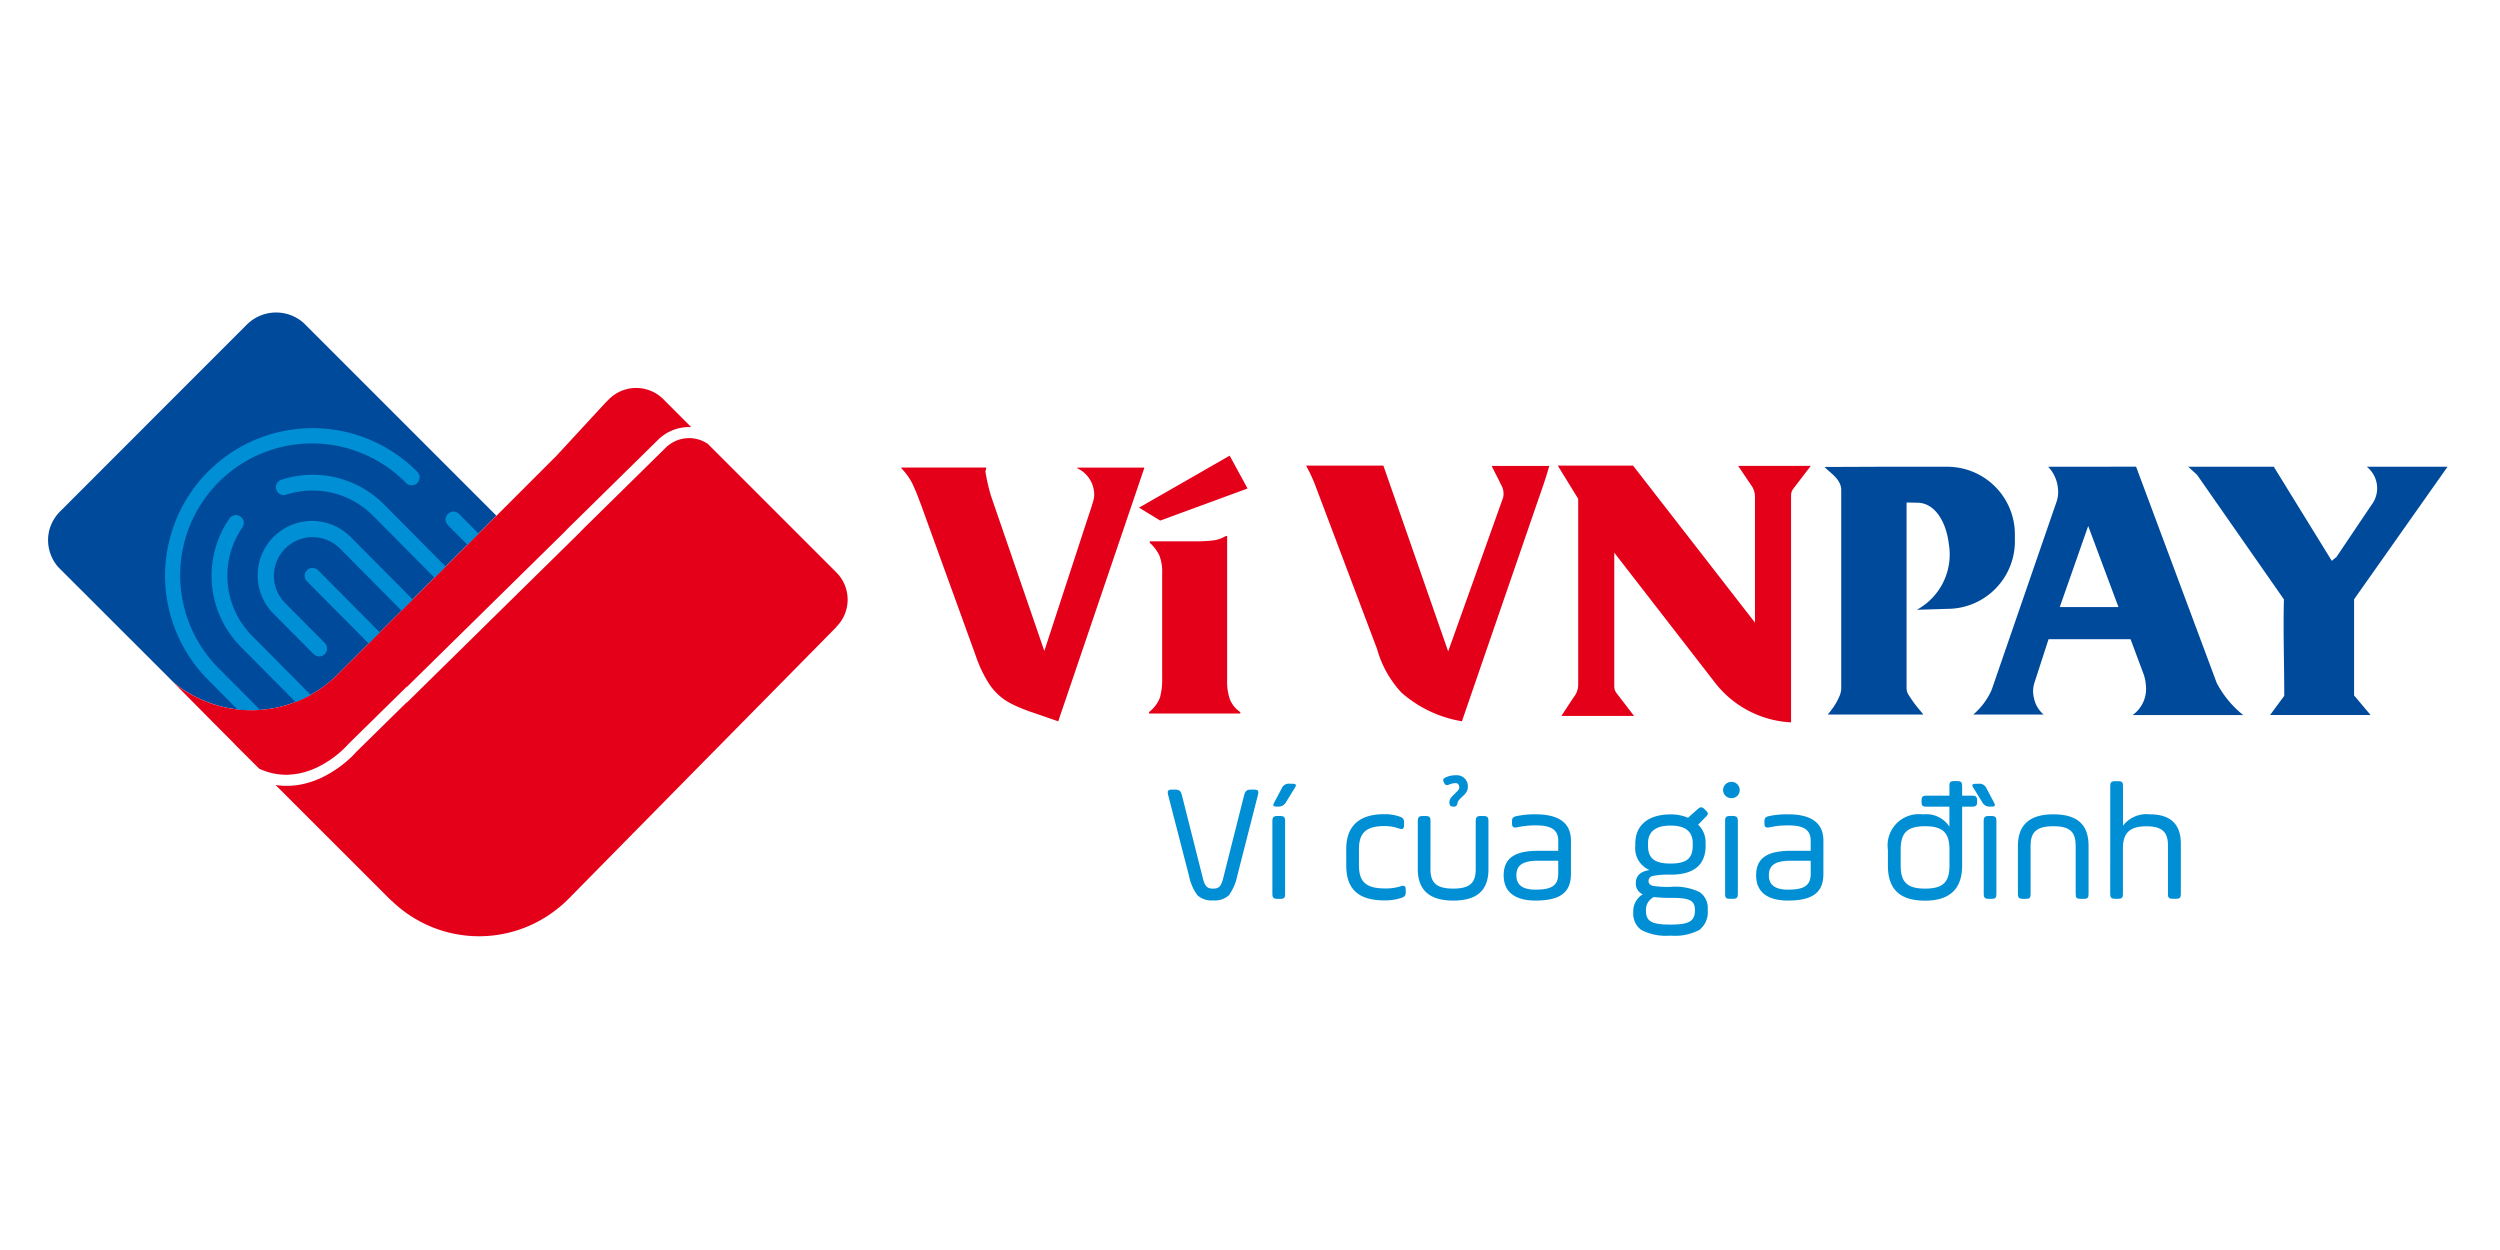 <svg xmlns="http://www.w3.org/2000/svg" xmlns:xlink="http://www.w3.org/1999/xlink" width="104" height="52" viewBox="0 0 104 52">
  <defs>
    <clipPath id="clip-path">
      <rect id="Rectangle_5517" data-name="Rectangle 5517" width="99.819" height="25.952" fill="none"/>
    </clipPath>
  </defs>
  <g id="vivnpay" transform="translate(-0.5 -0.159)">
    <g id="boundingbox" transform="translate(0.5 0.159)" fill="rgba(255,0,0,0.1)" stroke="red" stroke-width="1" stroke-dasharray="4 4" opacity="0">
      <rect width="104" height="52" stroke="none"/>
      <rect x="0.5" y="0.5" width="103" height="51" fill="none"/>
    </g>
    <g id="Group_10525" data-name="Group 10525" transform="translate(2.5 13.159)">
      <g id="Group_10524" data-name="Group 10524" transform="translate(0 0)" clip-path="url(#clip-path)">
        <path id="Path_19617" data-name="Path 19617" d="M155.874,68.761a2.064,2.064,0,0,1-.353.818.86.86,0,0,1-.649.21.878.878,0,0,1-.656-.21,2.073,2.073,0,0,1-.353-.818L153,65.417c-.049-.188-.014-.237.183-.237h.077c.2,0,.261.049.31.237l.86,3.407c.092.385.19.476.437.476s.339-.091.43-.476l.86-3.407c.049-.188.113-.237.31-.237h.078c.2,0,.232.049.183.237Z" transform="translate(-106.402 -45.333)" fill="#008ed4"/>
        <path id="Path_19618" data-name="Path 19618" d="M167.263,65.942c0-.175.05-.224.226-.224h.077c.191,0,.226.049.226.224v3c0,.189-.035.223-.226.223h-.077c-.176,0-.226-.035-.226-.223Zm.557-.783a.335.335,0,0,1-.3.168h-.071c-.148,0-.183-.035-.106-.175l.3-.566a.325.325,0,0,1,.353-.21h.07c.191,0,.219.042.113.2Z" transform="translate(-116.332 -44.773)" fill="#008ed4"/>
        <path id="Path_19619" data-name="Path 19619" d="M177.357,70c0-.916.5-1.448,1.572-1.448a1.893,1.893,0,0,1,.621.091c.169.056.212.105.212.266v.07c0,.175-.042.224-.212.168a1.8,1.8,0,0,0-.606-.1c-.79,0-1.058.308-1.058.959v.678c0,.706.317.958,1.1.958a1.967,1.967,0,0,0,.634-.091c.162-.056.212,0,.212.175v.07c0,.147-.049.2-.225.252a2.152,2.152,0,0,1-.656.091c-1.079,0-1.593-.461-1.593-1.448Z" transform="translate(-123.353 -47.682)" fill="#008ed4"/>
        <path id="Path_19620" data-name="Path 19620" d="M187.654,67.113c0,.552.233.811.945.811s.938-.252.938-.811V65.127c0-.175.049-.224.225-.224h.078c.19,0,.226.049.226.224v1.987c0,.846-.43,1.308-1.466,1.308-.98,0-1.473-.433-1.473-1.308V65.127c0-.175.049-.224.226-.224h.077c.191,0,.226.049.226.224Zm.959-2.6c-.134,0-.148-.049-.169-.133-.021-.2.106-.28.317-.5a.24.24,0,0,0,.092-.161c0-.119-.056-.175-.127-.181a.684.684,0,0,0-.31.063.13.13,0,0,1-.191-.077l-.028-.056c-.042-.1.028-.14.1-.175a.983.983,0,0,1,.416-.084.456.456,0,0,1,.493.511c0,.308-.409.434-.43.665a.155.155,0,0,1-.127.133Z" transform="translate(-130.147 -43.958)" fill="#008ed4"/>
        <path id="Path_19621" data-name="Path 19621" d="M201.659,71.04c0,.776-.458,1.105-1.473,1.105-.811,0-1.325-.322-1.325-1.049s.479-1.021,1.438-1.021h.832v-.42c0-.475-.324-.636-.923-.636a3.415,3.415,0,0,0-.776.077c-.169.035-.225-.007-.225-.175v-.056c0-.161.042-.2.211-.238a3.728,3.728,0,0,1,.762-.07c.987,0,1.48.364,1.48,1.1Zm-.529-.552h-.825c-.627,0-.916.168-.916.608,0,.4.261.595.79.595.649,0,.952-.147.952-.672Z" transform="translate(-138.308 -47.682)" fill="#008ed4"/>
        <path id="Path_19622" data-name="Path 19622" d="M219.581,69.175q0,1.217-1.459,1.217a3.223,3.223,0,0,0-.747.056.208.208,0,0,0-.169.21c0,.1.056.161.176.2a4.028,4.028,0,0,0,.74.042,2.325,2.325,0,0,1,1.206.217.8.8,0,0,1,.338.741.933.933,0,0,1-.345.832,2.176,2.176,0,0,1-1.2.238,2.23,2.23,0,0,1-1.22-.238.838.838,0,0,1-.331-.734.822.822,0,0,1,.395-.748.476.476,0,0,1-.289-.462q0-.461.571-.546a.987.987,0,0,1-.592-1.021v-.084c0-.762.543-1.21,1.466-1.21a1.814,1.814,0,0,1,.726.14l.4-.357c.12-.105.176-.105.289,0l.049.049c.113.105.113.161,0,.273l-.317.322a1.012,1.012,0,0,1,.31.783Zm-2.15,2.147a.585.585,0,0,0-.332.573c0,.455.261.574,1.022.574.733,0,1.015-.119,1.015-.594,0-.441-.261-.518-1.015-.518a5.457,5.457,0,0,1-.691-.035m1.614-2.231c0-.5-.31-.741-.923-.741s-.938.245-.938.741v.084c0,.5.226.755.938.755s.923-.252.923-.755Z" transform="translate(-150.626 -47.006)" fill="#008ed4"/>
        <path id="Path_19623" data-name="Path 19623" d="M229.53,64.466a.332.332,0,0,1-.338.335.34.34,0,0,1-.353-.335.346.346,0,0,1,.353-.343.339.339,0,0,1,.338.343m-.606,1.3c0-.175.035-.224.226-.224h.077c.176,0,.226.049.226.224v3c0,.189-.049.223-.226.223h-.077c-.191,0-.226-.035-.226-.223Z" transform="translate(-159.159 -44.598)" fill="#008ed4"/>
        <path id="Path_19624" data-name="Path 19624" d="M236.151,71.04c0,.776-.458,1.105-1.473,1.105-.811,0-1.325-.322-1.325-1.049s.479-1.021,1.438-1.021h.832v-.42c0-.475-.324-.636-.923-.636a3.416,3.416,0,0,0-.776.077c-.169.035-.225-.007-.225-.175v-.056c0-.161.042-.2.211-.238a3.728,3.728,0,0,1,.762-.07c.987,0,1.48.364,1.48,1.1Zm-.529-.552H234.8c-.627,0-.917.168-.917.608,0,.4.261.595.79.595.649,0,.952-.147.952-.672Z" transform="translate(-162.298 -47.682)" fill="#008ed4"/>
        <path id="Path_19625" data-name="Path 19625" d="M255.076,64.892c0,.147-.05.2-.2.2h-.423v2.449c0,.972-.515,1.461-1.544,1.461-1.065,0-1.544-.489-1.544-1.461v-.651a1.3,1.3,0,0,1,1.459-1.476,1.143,1.143,0,0,1,1.1.511v-.833h-.959c-.162,0-.2-.049-.2-.2v-.056c0-.146.035-.2.2-.2h.959v-.385c0-.189.035-.223.226-.223h.077c.176,0,.226.035.226.223v.385h.423c.148,0,.2.049.2.2Zm-3.18,2.637c0,.671.233.972,1.015.972s1.015-.3,1.015-.972v-.651c0-.671-.247-.972-1.015-.972s-1.015.3-1.015.972Z" transform="translate(-174.828 -44.535)" fill="#008ed4"/>
        <path id="Path_19626" data-name="Path 19626" d="M262.962,64.579c-.106-.161-.078-.2.113-.2h.071a.325.325,0,0,1,.352.209l.3.567c.071.14.049.175-.106.175h-.071a.335.335,0,0,1-.3-.168Zm.409,1.364c0-.175.049-.224.226-.224h.077c.191,0,.226.049.226.224v3c0,.189-.035.223-.226.223H263.6c-.176,0-.226-.035-.226-.223Z" transform="translate(-182.85 -44.774)" fill="#008ed4"/>
        <path id="Path_19627" data-name="Path 19627" d="M269.649,71.852c0,.189-.035.223-.225.223h-.078c-.176,0-.226-.035-.226-.223V69.865c0-.875.494-1.308,1.473-1.308,1.036,0,1.466.462,1.466,1.308v1.987c0,.189-.036.223-.226.223h-.085c-.19,0-.225-.035-.225-.223V69.865c0-.56-.219-.812-.931-.812s-.945.259-.945.812Z" transform="translate(-187.175 -47.682)" fill="#008ed4"/>
        <path id="Path_19628" data-name="Path 19628" d="M281.736,64.255c0-.189.05-.223.226-.223h.077c.191,0,.226.035.226.223v1.63a1.233,1.233,0,0,1,1.107-.475c.867,0,1.3.406,1.3,1.224V68.7c0,.188-.035.224-.226.224h-.084c-.191,0-.226-.035-.226-.224V66.7c0-.553-.247-.791-.9-.791-.676,0-.973.266-.973.91V68.7c0,.188-.035.224-.226.224h-.077c-.176,0-.226-.035-.226-.224Z" transform="translate(-195.949 -44.535)" fill="#008ed4"/>
        <path id="Path_19629" data-name="Path 19629" d="M261.823,26.585l-3.612-5.179-.368-.337h3.56l2.413,3.915.194-.158,1.459-2.168a1.142,1.142,0,0,0-.2-1.589h3.364l-3.889,5.515,0,4,.686.815h-4.18l.589-.8c0-1.334-.049-2.682-.014-4.012m-9.808-5.516a1.5,1.5,0,0,1,.406.888,1.259,1.259,0,0,1-.073.614l-2.687,7.79a2.867,2.867,0,0,1-.764,1.017h2.932a1.209,1.209,0,0,1-.407-.7,1.153,1.153,0,0,1,.01-.584l.6-1.85h3.412l.532,1.426a1.641,1.641,0,0,1,.1.448,1.341,1.341,0,0,1-.547,1.28h4.6a4.239,4.239,0,0,1-1.1-1.332l-3.356-9Zm2.925,5.837H252.5l1.183-3.372Zm-12.219-5.828,2.31-.009h2.8a2.813,2.813,0,0,1,2.8,2.8v.346a2.81,2.81,0,0,1-2.8,2.765l-1.279.039a2.62,2.62,0,0,0,1.33-2.743c-.1-.864-.548-1.694-1.289-1.71l-.467-.01v7.687a.547.547,0,0,0,.1.343,5.278,5.278,0,0,0,.465.627l.135.163h-3.978c.06-.073.118-.147.174-.223a2.549,2.549,0,0,0,.308-.533.836.836,0,0,0,.077-.35V22.017c-.016-.431-.444-.675-.695-.939" transform="translate(-168.814 -14.654)" fill="#004a9c" fill-rule="evenodd"/>
        <path id="Path_19630" data-name="Path 19630" d="M171.891,20.919H175.1l2.695,7.728,2.286-6.4a.743.743,0,0,0-.09-.544c-.126-.26-.261-.512-.388-.772H182c-.142.523-.352,1.1-.533,1.623l-3.1,9a5.054,5.054,0,0,1-2.517-1.194,4.4,4.4,0,0,1-1.014-1.816l-2.59-6.858a6.592,6.592,0,0,0-.362-.766m12.821,3.621v5.522c0,.224.052.264.19.444l.633.825h-3.023l.511-.779a.821.821,0,0,0,.188-.536V22.3l-.85-1.382h3.132l5.072,6.532V22.246a.831.831,0,0,0-.181-.544c-.17-.26-.348-.512-.518-.772h3.02l-.63.825c-.138.18-.19.22-.19.444v9.4a4.267,4.267,0,0,1-3.156-1.641Z" transform="translate(-119.551 -14.549)" fill="#e50019" fill-rule="evenodd"/>
        <path id="Path_19631" data-name="Path 19631" d="M119.67,29.011,117.4,22.747l-.167-.44q-.129-.319-.22-.5a2.679,2.679,0,0,0-.44-.6v-.03H120.1v.061l-.03.1a8.027,8.027,0,0,0,.235,1.026l2.217,6.444,1.847-5.65.092-.27.1-.327c.015-.066.024-.114.029-.145a.969.969,0,0,0,.007-.138,1.219,1.219,0,0,0-.7-1.068v-.031h2.777v.038L123.1,31.736l-1.206-.417q-.311-.114-.561-.227a3.332,3.332,0,0,1-.448-.243,2.422,2.422,0,0,1-.649-.656,5.221,5.221,0,0,1-.565-1.181" transform="translate(-81.078 -14.728)" fill="#e50019"/>
        <path id="Path_19632" data-name="Path 19632" d="M149.043,21.72l3.771-2.163.744,1.366-3.634,1.335Zm.963,7.1V24.458a1.848,1.848,0,0,0-.121-.759,1.716,1.716,0,0,0-.394-.516v-.061h1.882a6.146,6.146,0,0,0,.744-.038,1.279,1.279,0,0,0,.531-.182h.061v5.979a2.27,2.27,0,0,0,.106.789,1.154,1.154,0,0,0,.44.554v.061H149.46v-.061a1.4,1.4,0,0,0,.455-.607,2.8,2.8,0,0,0,.091-.8" transform="translate(-103.66 -13.602)" fill="#e50019"/>
        <path id="Path_19633" data-name="Path 19633" d="M18.651,8.454l-2.467,2.467-.123.121-.784.786-.584.584-.784.784-.121.121-.342.342-.121.123h0l-1.156,1.155v0l-.121.121a5.081,5.081,0,0,1-1.137.856,5.182,5.182,0,0,1-.632.294,5.035,5.035,0,0,1-1.493.326,4.971,4.971,0,0,1-.937-.026,5.03,5.03,0,0,1-1.929-.642,3.5,3.5,0,0,1-.739-.521l0,0c-.048-.046-.1-.094-.144-.144L.54,10.71l-.1-.1A1.7,1.7,0,0,1,0,9.47a1.459,1.459,0,0,1,.006-.147,1.8,1.8,0,0,1,.032-.213c.006-.027.013-.054.019-.08L.067,9a1.743,1.743,0,0,1,.311-.589c.038-.046.078-.091.121-.136l.08-.078L5.365,3.407h0l2.9-2.9A1.726,1.726,0,0,1,10.621.425Z" transform="translate(0 0)" fill="#004a9c"/>
        <path id="Path_19634" data-name="Path 19634" d="M21.407,26.4a2.708,2.708,0,0,1-1.131-.252l-.92-.918L19.132,25l-.038-.04-.428-.428L16.523,22.37c.048.049.1.1.144.144a3.493,3.493,0,0,0,.743.522,5.033,5.033,0,0,0,1.929.642,4.969,4.969,0,0,0,.937.025,5.025,5.025,0,0,0,1.493-.326,5.182,5.182,0,0,0,.632-.294,5.079,5.079,0,0,0,1.137-.856l.121-.121v0l1.156-1.154h0l.121-.123.342-.342.121-.121.784-.784L26.769,19l.784-.786.123-.121,4.971-4.97L34.7,10.9l.013-.013.11-.108a1.6,1.6,0,0,1,2.267,0L38.209,11.9h0l.037.037a1.836,1.836,0,0,0-1.373.522l-3.8,3.736-.038.046-6.611,6.5-.009-.008-2.435,2.392-.016.019c-.006.008-.059.067-.147.153a4.312,4.312,0,0,1-1.129.794,3.31,3.31,0,0,1-.734.249,2.962,2.962,0,0,1-.439.054Z" transform="translate(-11.492 -7.169)" fill="#e50019"/>
        <path id="Path_19635" data-name="Path 19635" d="M54.414,25.014l-.121.123L48.908,30.6l-5.654,5.74a4.958,4.958,0,0,1-.568.49l-.023.019c-.027.019-.054.04-.083.059l-.009.008a5.215,5.215,0,0,1-6.618-.468l0,0c-.043-.037-.085-.074-.126-.112l-.973-.973L32.119,32.63l-.912-.912-.128-.128a2.8,2.8,0,0,0,.449.035h0l.121,0a3.172,3.172,0,0,0,.519-.062,3.761,3.761,0,0,0,.84-.284,4.79,4.79,0,0,0,1.255-.881c.083-.082.146-.15.171-.181l2.1-2.064.008.009,7.225-7.108.038-.046,3.51-3.454a1.387,1.387,0,0,1,1.747-.153l.832.832s0,0,0,0l4.512,4.512a1.6,1.6,0,0,1,0,2.269" transform="translate(-21.616 -11.935)" fill="#e50019"/>
        <path id="Path_19636" data-name="Path 19636" d="M26.479,18.1a.331.331,0,0,1-.465,0,5.482,5.482,0,1,0-7.782,7.723L19.9,27.5a.154.154,0,0,1,.029.037l-.024,0a4.984,4.984,0,0,1-.912-.022l-1.225-1.236a6.137,6.137,0,1,1,8.712-8.646l0,0a.324.324,0,0,1,0,.461" transform="translate(-11.12 -11.007)" fill="#008ed4"/>
        <path id="Path_19637" data-name="Path 19637" d="M55.678,28.121l-.463.463-.813-.818a.327.327,0,1,1,.465-.462Z" transform="translate(-37.771 -18.924)" fill="#008ed4"/>
        <path id="Path_19638" data-name="Path 19638" d="M26.461,35.174l-.014.008a5.108,5.108,0,0,1-.616.287L23.559,33.18a4.2,4.2,0,0,1-.484-5.336.328.328,0,1,1,.54.372,3.546,3.546,0,0,0,.409,4.5Z" transform="translate(-15.537 -19.267)" fill="#008ed4"/>
        <path id="Path_19639" data-name="Path 19639" d="M38.182,25.986,38.171,26l-.342.342-.11.108-2.555-2.574A3.535,3.535,0,0,0,31.549,23a.327.327,0,1,1-.2-.623,4.186,4.186,0,0,1,4.281,1.036Z" transform="translate(-21.645 -15.419)" fill="#008ed4"/>
        <path id="Path_19640" data-name="Path 19640" d="M35.13,31.789l-.463.463-2.559-2.58a1.608,1.608,0,1,0-2.283,2.266L31.474,33.6a.327.327,0,1,1-.465.461L29.358,32.4a2.264,2.264,0,1,1,3.214-3.189Z" transform="translate(-19.963 -19.851)" fill="#008ed4"/>
        <path id="Path_19641" data-name="Path 19641" d="M38.181,37.577l-.011.011-.342.342-.11.11-2.566-2.585a.327.327,0,1,1,.464-.461Z" transform="translate(-24.383 -24.271)" fill="#008ed4"/>
      </g>
    </g>
  </g>
</svg>
